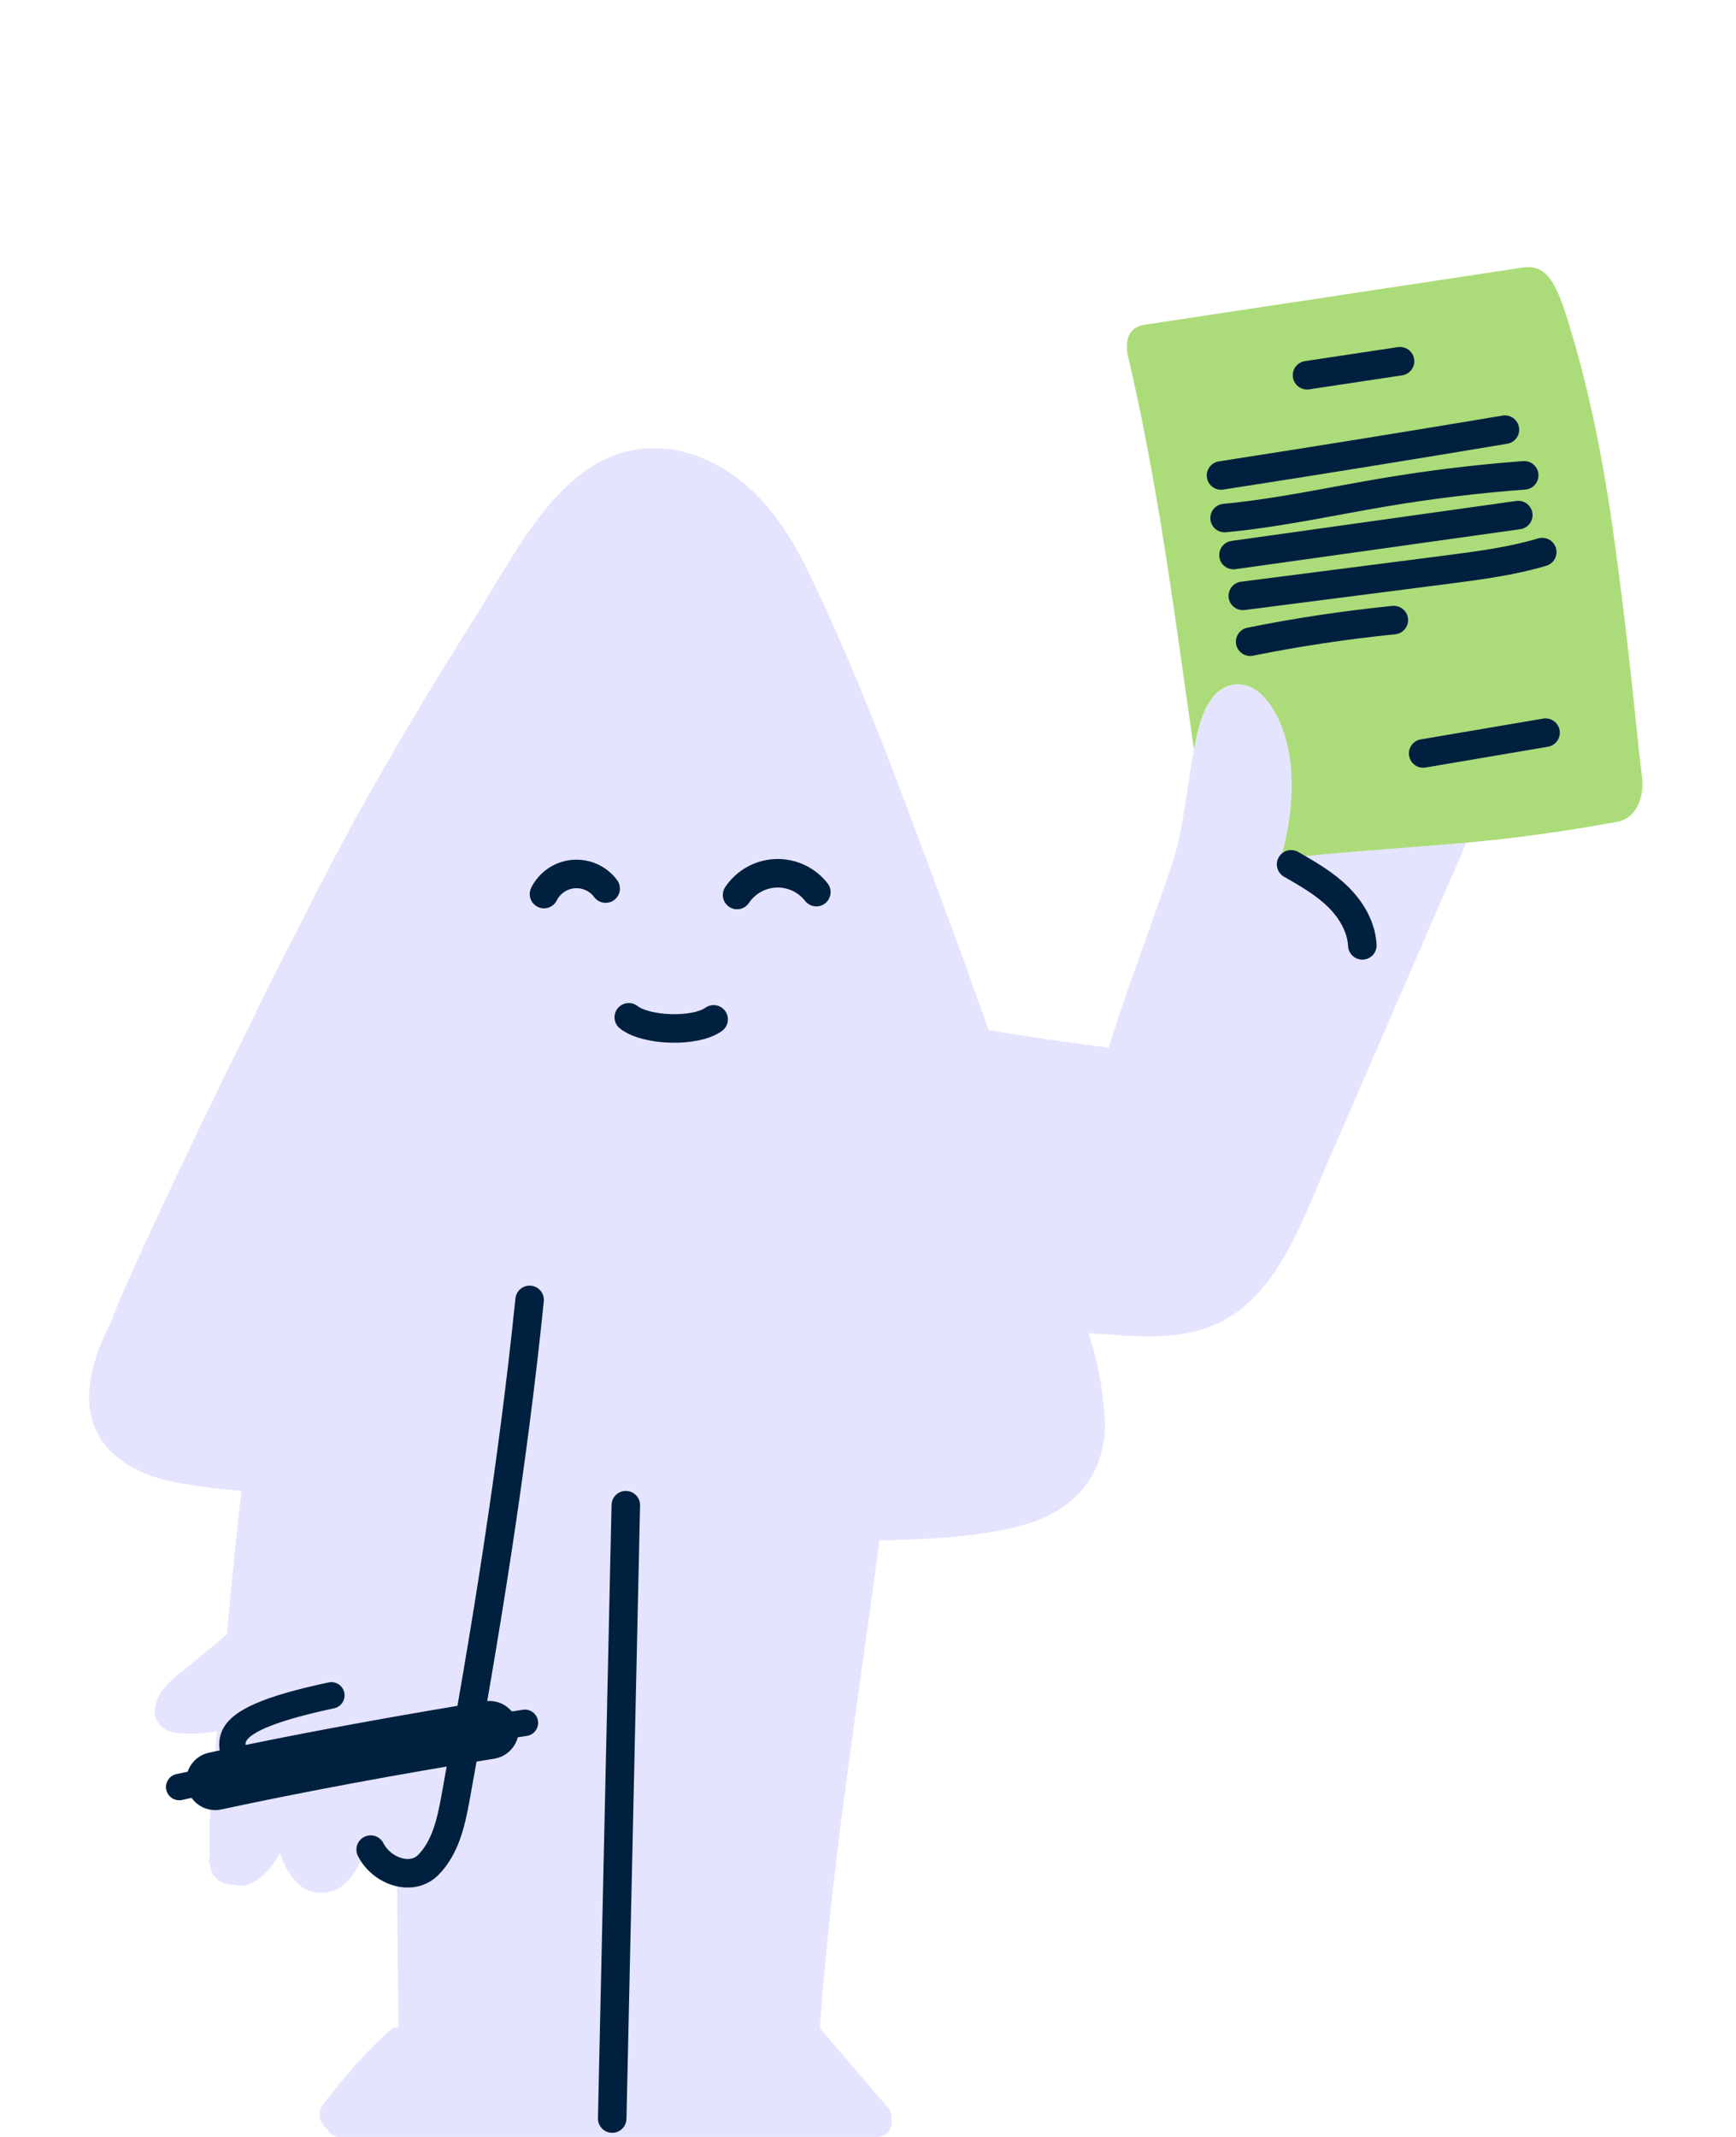 <svg xmlns:xlink="http://www.w3.org/1999/xlink" xmlns="http://www.w3.org/2000/svg" width="78" height="96" viewBox="0 0 78 96" fill="none">
<path d="M63.425 30.848C62.444 30.599 61.427 30.526 60.421 30.635C59.325 30.724 58.061 30.815 57.091 31.373C57.038 31.402 56.986 31.436 56.935 31.47C56.581 31.034 56.114 30.7 55.513 30.75C54.549 30.833 54.092 31.879 53.882 32.659C53.342 34.681 53.289 36.976 52.62 38.958C51.708 41.627 50.655 44.387 49.807 47.07C48.129 46.84 46.19 46.583 44.421 46.279C43.772 44.432 43.105 42.585 42.419 40.739C40.51 35.618 38.618 30.368 36.203 25.461C35.225 23.483 33.89 21.666 31.85 20.703C29.97 19.818 27.893 19.959 26.223 21.205C24.116 22.77 22.771 25.471 21.404 27.637C19.689 30.349 18.04 33.102 16.457 35.898C13.268 41.536 5.643 57.368 5.057 59.232C4.464 60.419 3.977 61.643 4.001 62.874C4.04 64.987 5.781 66.154 7.681 66.548C8.726 66.754 9.784 66.898 10.846 66.977C10.714 68.149 10.59 69.323 10.472 70.501L10.188 73.431L8.536 74.8C7.845 75.374 7.101 75.821 6.953 76.767C6.872 77.311 7.348 77.782 7.863 77.841C8.494 77.914 9.132 77.89 9.756 77.77C9.558 79.632 9.361 81.493 9.428 83.365C9.377 83.529 9.386 83.705 9.452 83.864C9.495 84.356 9.998 84.673 10.472 84.669C11.343 84.902 12.083 84.133 12.582 83.245C12.914 84.246 13.571 85.239 14.758 85.001C15.779 84.803 16.248 83.597 16.596 82.607C16.776 83.314 17.132 83.959 17.838 84.111C17.864 88.163 17.904 91.069 17.904 91.069C17.904 91.069 17.69 91.069 17.682 91.085C16.442 92.116 15.521 93.261 14.517 94.534C14.391 94.699 14.338 94.908 14.37 95.113C14.401 95.319 14.515 95.502 14.685 95.622C14.787 95.857 15.022 96.007 15.278 96H39.398C39.597 96.001 39.787 95.914 39.915 95.76C40.043 95.607 40.096 95.404 40.059 95.208C40.08 95.013 40.018 94.818 39.886 94.672L36.836 91.111C37.332 84.022 38.559 76.415 39.515 69.203C41.691 69.146 44.008 69.071 46.079 68.481C48.313 67.848 49.714 66.178 49.64 63.806C49.568 62.472 49.321 61.154 48.906 59.885V59.885C51.52 60.072 54.078 60.423 56.142 58.476C57.841 56.873 58.652 54.519 59.559 52.434L63.296 43.823C63.866 42.504 64.437 41.189 65.009 39.876C65.54 38.656 66.151 37.423 66.394 36.103C66.853 33.743 65.826 31.543 63.425 30.848Z" fill="#E5E4FF"/>
<path d="M24.172 77.308C24.123 76.984 23.821 76.76 23.497 76.809L22.994 76.886C22.7 76.531 22.241 76.359 21.786 76.431C18.135 77.025 14.313 77.715 11.034 78.39C11.028 78.332 11.037 78.274 11.062 78.222C11.201 77.953 11.899 77.403 15.019 76.742C15.336 76.671 15.537 76.358 15.47 76.04C15.403 75.722 15.093 75.517 14.774 75.58C11.84 76.204 10.461 76.811 10.014 77.677C9.864 77.973 9.815 78.309 9.873 78.635L9.39 78.738C8.943 78.834 8.58 79.158 8.433 79.591L7.924 79.701C7.628 79.767 7.429 80.044 7.462 80.346C7.495 80.647 7.75 80.875 8.053 80.875C8.096 80.875 8.139 80.87 8.182 80.861L8.607 80.768C8.85 81.111 9.243 81.316 9.663 81.318C9.757 81.318 9.849 81.308 9.94 81.288C13.502 80.521 17.967 79.688 22.207 79.007C22.718 78.925 23.133 78.549 23.264 78.047L23.681 77.982C24.002 77.93 24.22 77.629 24.172 77.308Z" fill="#00203F"/>
<path d="M73.77 34.833C73.622 33.893 73.244 29.264 72.468 23.793C71.831 19.296 71.083 16.509 70.521 14.649C69.96 12.789 69.532 11.843 68.406 12.021L51.403 14.593C50.81 14.688 50.628 15.126 50.636 15.582C50.629 15.716 50.643 15.849 50.677 15.978C52.062 21.868 52.794 27.762 53.645 33.672C53.712 33.328 53.785 32.989 53.874 32.657C54.084 31.877 54.541 30.831 55.505 30.748C56.359 30.676 56.947 31.383 57.315 32.053C58.292 33.834 58.146 36.262 57.659 38.127C57.618 38.291 57.57 38.43 57.537 38.557C57.768 38.539 57.996 38.525 58.211 38.503C58.908 38.432 59.596 38.369 60.303 38.305C61.697 38.187 63.094 38.086 64.489 37.971C67.249 37.772 69.996 37.417 72.716 36.907C73.513 36.754 73.916 35.775 73.77 34.833Z" fill="#ACDC79"/>
<path d="M58.726 16.857L62.904 16.228" stroke="#00203F" stroke-width="1.282" stroke-linecap="round" stroke-linejoin="round"/>
<path d="M54.862 21.36C59.118 20.7 63.37 20.015 67.617 19.302" stroke="#00203F" stroke-width="1.282" stroke-linecap="round" stroke-linejoin="round"/>
<path d="M55.022 23.273C57.436 23.048 59.81 22.519 62.2 22.116C64.281 21.765 66.376 21.511 68.484 21.354" stroke="#00203F" stroke-width="1.282" stroke-linecap="round" stroke-linejoin="round"/>
<path d="M55.422 24.935L68.218 23.139" stroke="#00203F" stroke-width="1.282" stroke-linecap="round" stroke-linejoin="round"/>
<path d="M55.841 26.769L65.074 25.582C66.495 25.396 67.921 25.212 69.294 24.802" stroke="#00203F" stroke-width="1.282" stroke-linecap="round" stroke-linejoin="round"/>
<path d="M56.171 28.828C58.304 28.398 60.456 28.075 62.625 27.857" stroke="#00203F" stroke-width="1.282" stroke-linecap="round" stroke-linejoin="round"/>
<path d="M63.945 33.848L69.443 32.914" stroke="#00203F" stroke-width="1.282" stroke-linecap="round" stroke-linejoin="round"/>
<path d="M28.118 67.619L27.507 95.173" stroke="#00203F" stroke-width="1.282" stroke-linecap="round" stroke-linejoin="round"/>
<path d="M16.655 83.092C17.146 84.058 18.49 84.546 19.249 83.773C20.009 82.999 20.264 81.883 20.458 80.817C21.815 73.392 23.03 65.907 23.796 58.397" stroke="#00203F" stroke-width="1.282" stroke-linecap="round" stroke-linejoin="round"/>
<path d="M36.679 40.078C36.246 39.522 35.571 39.207 34.866 39.232C34.161 39.258 33.511 39.62 33.118 40.207" stroke="#00203F" stroke-width="1.282" stroke-linecap="round" stroke-linejoin="round"/>
<path d="M27.212 39.918C26.873 39.463 26.323 39.217 25.758 39.267C25.193 39.318 24.695 39.658 24.442 40.165" stroke="#00203F" stroke-width="1.282" stroke-linecap="round" stroke-linejoin="round"/>
<path d="M32.064 45.794C31.243 46.388 29.035 46.316 28.252 45.701" stroke="#00203F" stroke-width="1.282" stroke-linecap="round" stroke-linejoin="round"/>
<path d="M58.011 38.83C58.743 39.249 59.485 39.674 60.093 40.262C60.7 40.85 61.167 41.627 61.211 42.47" stroke="#00203F" stroke-width="1.282" stroke-linecap="round" stroke-linejoin="round"/>
</svg>